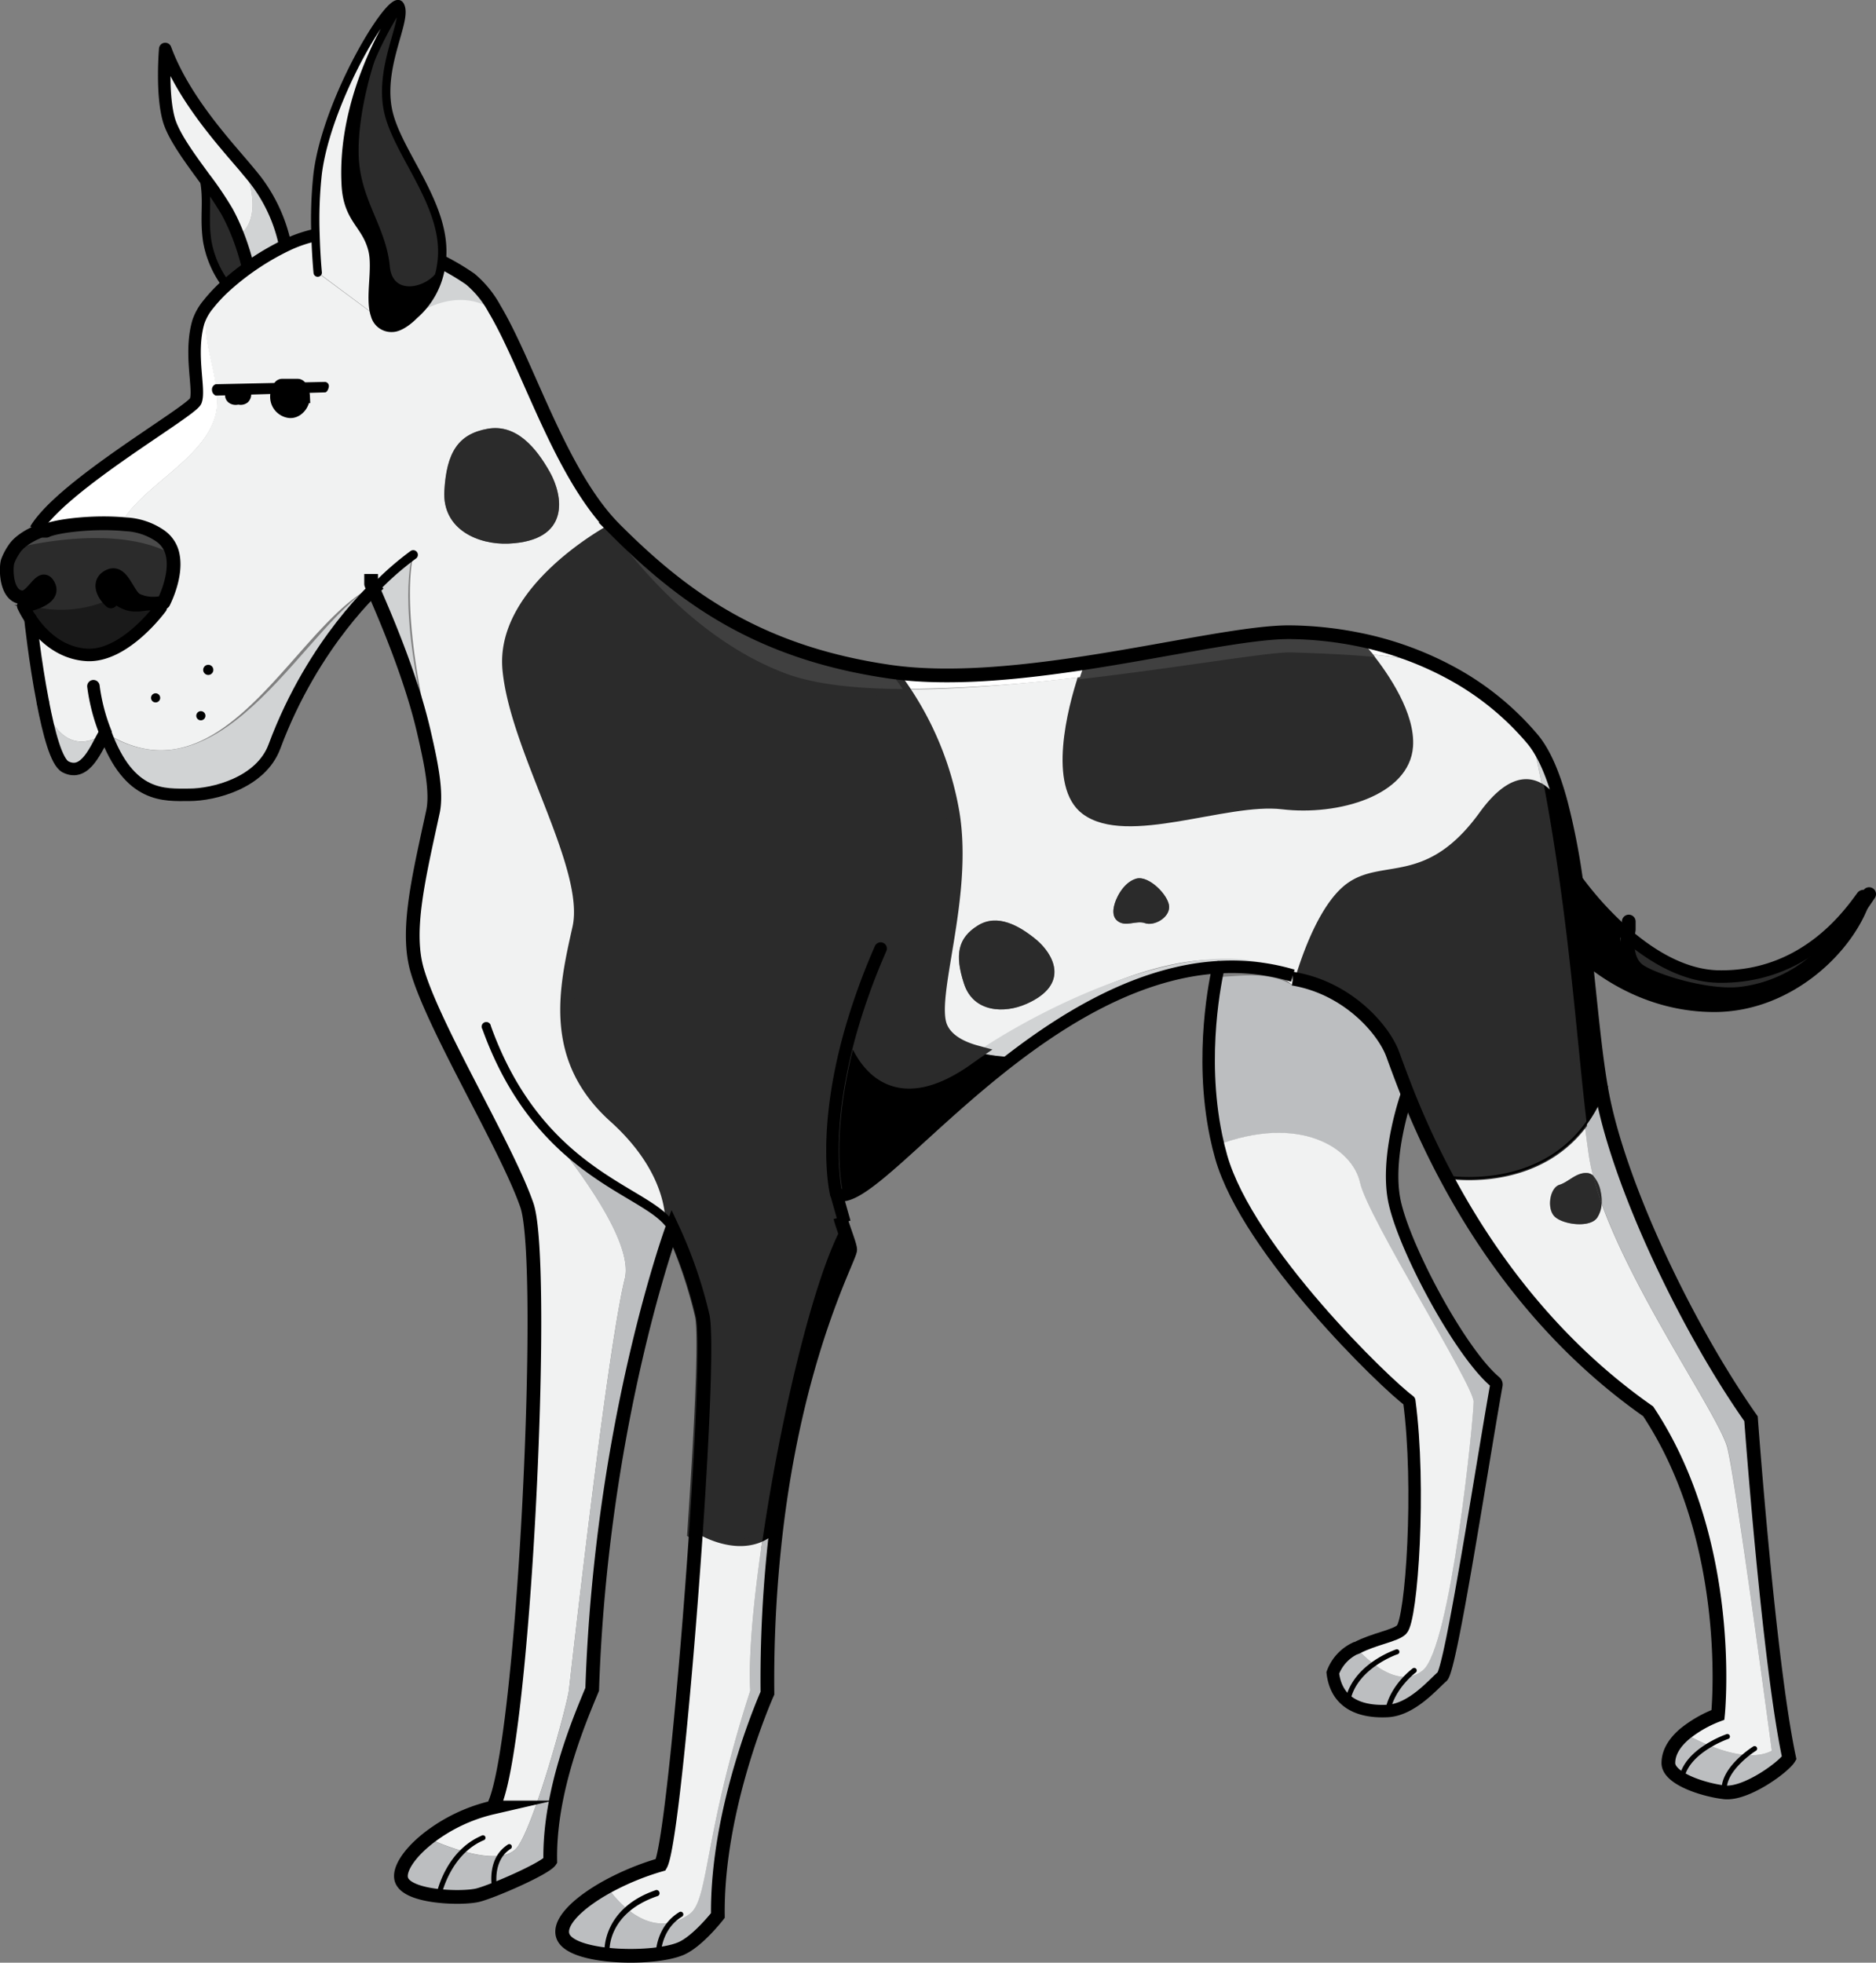 <svg id="Layer_1" data-name="Layer 1" xmlns="http://www.w3.org/2000/svg" viewBox="0 0 410.21 429.18"><rect x="0" y="0" width="410.21" height="429.18" fill="#808080" stroke="none"/><defs><style>.cls-1,.cls-10,.cls-5{fill:#2b2b2b;}.cls-1,.cls-10{stroke:#2b2b2b;}.cls-1,.cls-10,.cls-13,.cls-15,.cls-16,.cls-17,.cls-2,.cls-21,.cls-22,.cls-4,.cls-9{stroke-miterlimit:10;}.cls-1,.cls-2,.cls-4,.cls-9{stroke-width:0.91px;}.cls-2{fill:#1a1a1a;stroke:#1a1a1a;}.cls-3{fill:#f1f2f2;}.cls-13,.cls-14,.cls-15,.cls-16,.cls-17,.cls-18,.cls-19,.cls-20,.cls-21,.cls-22,.cls-4{stroke:#000;}.cls-6{fill:#bcbec0;}.cls-7{fill:#d1d3d4;}.cls-8{fill:#fff;}.cls-11,.cls-9{fill:#404040;}.cls-9{stroke:#404040;}.cls-10,.cls-15,.cls-19,.cls-22{stroke-width:3px;}.cls-12{fill:#4a4a4a;}.cls-13,.cls-14,.cls-15,.cls-17,.cls-18,.cls-19,.cls-20,.cls-21{fill:none;}.cls-13,.cls-14,.cls-16{stroke-width:2.73px;}.cls-14,.cls-18,.cls-19,.cls-20{stroke-linecap:round;stroke-linejoin:round;}.cls-17,.cls-18{stroke-width:1.83px;}.cls-20{stroke-width:0.46px;}.cls-21{stroke-width:1.82px;}</style></defs><title>dog2-vector</title><path class="cls-1" d="M298.14,150.8c1,4.69-2,10.4-2,10.4s-0.4.09-1,.17a8.51,8.51,0,0,1-4.95-.73c-2-1.14-3.06-6.53-5.9-5.21-2.45,1.13-1.64,3.67.34,5.54a26.81,26.81,0,0,1-19.17,1h0s0.46-.07,1.11-0.24c2-.49,5.71-1.78,4.38-4.27-1-1.94-2.2,0-3.61,1.43a2.88,2.88,0,0,1-2.5,1.21c-3.27-.49-3.48-6.17-3.06-7.78a9.13,9.13,0,0,1,1.16-2.76C264.25,149.19,285.55,143.61,298.14,150.8Z" transform="translate(-260.35 -29.49)"/><path class="cls-2" d="M267,164.75a19.38,19.38,0,0,1-1.57-2.78,26.81,26.81,0,0,0,19.17-1,8.53,8.53,0,0,0,3.82,2.1c2.36,0.53,5.8-.38,6.8-0.68l0.28-.08c-0.23.32-8,10.88-16.25,10.34C273,172.25,269,167.78,267,164.75Z" transform="translate(-260.35 -29.49)"/><path class="cls-3" d="M269.7,182.95c-1.68-8.72-2.71-18.2-2.71-18.2,2,3,6,7.5,12.25,7.91,8.22,0.54,16-10,16.25-10.34l-0.28.08-0.12-1c0.63-.08,1-0.17,1-0.17s3-5.71,2-10.4a6.63,6.63,0,0,0-2.77-4.19c-2-1.39-5.17-2.16-8.63-2.5,4.55-8.39,18.35-14.15,20.79-24,1.74-7-4.1-17.33-1.62-24l0,0a33.41,33.41,0,0,1,4-4.23A54.48,54.48,0,0,1,314.68,88a53.63,53.63,0,0,1,8.1-4.77c2.29-1.08,4.51-2.23,6.51-2.23h0.05c0.13,5,.48,8.14.48,8.14l12.5,9.27a4,4,0,0,0,3.75,2.78,14.42,14.42,0,0,0,4.68-2.68l0.12-.1c1.1-.83,9.57-6.9,17.64-1.36,6.75,11.32,13.14,32.05,23.25,44.69l0,0s0.88,1.44,2.56,3.77c-3.72,2.09-24,14.26-22.5,30.33,1.67,17.69,18.36,43.26,15.29,56.59s-6.36,28.41,7.79,41.16S407.36,298,407.36,298c-2.64-4.23-16.57-9.45-26.75-20.51-1.57-1.92-2.65-3.13-2.77-3.28,0.88,1.15,1.81,2.24,2.77,3.28,5.78,7,18.38,23.58,16.36,31.62-3.89,15.56-11.85,86.87-12.23,90s-7.22,28.34-11.11,34.08-19.46-1.67-19.46-1.67l-0.12-.15a36.39,36.39,0,0,1,14.15-6.71c6.69-11.4,11.92-118.92,7.51-131.7s-20.21-38.67-23.88-51.4c-2.5-8.68.58-20.24,3.65-34.45,0.93-4.31,0-10.9-1.58-17.89l0.19,0c-6.42-27.67-3.41-38.14-3.32-38.46l-7.45,6.39c-17.54,6.39-33.21,49.36-60,32.5h0C283.07,189.91,274.62,196.95,269.7,182.95Zm101.8-34.59c13.75-.59,12-10.51,9.05-15.68s-7.24-10.58-13.6-9.42-8.93,5.13-9.42,13.59S365,148.63,371.5,148.35Z" transform="translate(-260.35 -29.49)"/><path d="M290.15,160.64a8.51,8.51,0,0,0,4.95.73l0.12,1c-1,.29-4.45,1.21-6.8.68a8.53,8.53,0,0,1-3.82-2.1c-2-1.87-2.79-4.41-.34-5.54C287.1,154.11,288.16,159.5,290.15,160.64Z" transform="translate(-260.35 -29.49)"/><path class="cls-4" d="M607.05,238.7c1.23,11.5,2.22,22.55,3.68,30.16a31.51,31.51,0,0,1-3.84,6.7c-2.31-19.06-3.86-45-9.5-74.83a12.73,12.73,0,0,1,4.28,4.33,148.87,148.87,0,0,1,3.3,16.79l-0.36-.51-1.11,7.22,2.22,8.89S606.19,237.95,607.05,238.7Z" transform="translate(-260.35 -29.49)"/><path class="cls-5" d="M667.53,225.58a0.3,0.3,0,0,1,.53.28A95,95,0,0,1,660,236.73a31.21,31.21,0,0,1-19.82,10.09c-6.73.66-18-2.41-22-4.91s-3.44-8.9-3.42-9.16c5.68,5.16,13.28,10.15,21.43,10.28C654.77,243.3,664.44,229.8,667.53,225.58Z" transform="translate(-260.35 -29.49)"/><path d="M660,236.73a95,95,0,0,0,8.05-10.88c-3.43,10.79-16.52,23.43-32.6,23.56-14.59.12-24.9-7.63-28.41-10.71-0.61-5.62-1.27-11.35-2.08-16.84a73.14,73.14,0,0,0,9.75,10.89c0,0.27-.57,6.71,3.42,9.16s15.32,5.57,22,4.91A31.21,31.21,0,0,0,660,236.73Z" transform="translate(-260.35 -29.49)"/><path class="cls-6" d="M643.25,339.72s3.88,53.35,8.34,74.18c-1.11,1.94-9.46,8.07-14.18,7.51s-12.23-3.05-12.23-6.39c0-2.6,1.64-4.77,3.65-6.46l0.06,0.07s12.13,7.26,18.89,3.71c0,0-7.78-58.35-9.64-66.13-1.57-6.6-20.09-32.81-27.57-53.62a9.65,9.65,0,0,0-.23-2.6,6.8,6.8,0,0,0-1.65-3.4,41.8,41.8,0,0,1-.93-4.48q-0.46-3.12-.87-6.54a31.51,31.51,0,0,0,3.84-6.7C614.63,289.15,629.35,320,643.25,339.72Z" transform="translate(-260.35 -29.49)"/><path class="cls-3" d="M647.78,412.33c-6.76,3.55-18.89-3.71-18.89-3.71l-0.06-.07a26.77,26.77,0,0,1,7.19-4.1s3.89-37.51-15.28-66.41c-21.65-15.16-35.55-35.14-44.16-51.3,0,0,19.29,3.43,30.31-11.18q0.42,3.43.87,6.54a41.8,41.8,0,0,0,.93,4.48,2.2,2.2,0,0,0-1.38-.59c-2.36-.12-4,2-6,2.58s-2.76,4.74-1.29,6.68,7.77,2.9,9.49.56a6,6,0,0,0,1-3.23c7.49,20.81,26,47,27.57,53.62C640,354,647.78,412.33,647.78,412.33Z" transform="translate(-260.35 -29.49)"/><path class="cls-5" d="M610.34,290a9.65,9.65,0,0,1,.23,2.6c-0.74-2.06-1.38-4.07-1.87-6A6.8,6.8,0,0,1,610.34,290Z" transform="translate(-260.35 -29.49)"/><path class="cls-5" d="M610.57,292.58a6,6,0,0,1-1,3.23c-1.71,2.34-8,1.38-9.49-.56s-0.68-6.06,1.29-6.68,3.62-2.71,6-2.58a2.2,2.2,0,0,1,1.38.59C609.19,288.52,609.83,290.52,610.57,292.58Z" transform="translate(-260.35 -29.49)"/><path d="M605,221.86c0.81,5.49,1.47,11.23,2.08,16.84-0.87-.76-1.32-1.23-1.32-1.23l-2.22-8.89,1.11-7.22Z" transform="translate(-260.35 -29.49)"/><path class="cls-1" d="M568.15,268.49c-1.6-4.05-2.65-7.12-3.26-8.79-2-5.37-9.79-13.25-21.82-16.86,0.07-.24,4.37-16.15,12.09-21.48s17.13,1.81,28.71-14.24c5.71-7.92,10.32-8.16,13.53-6.37,5.64,29.8,7.19,55.77,9.5,74.83-11,14.61-30.31,11.18-30.31,11.18A180.22,180.22,0,0,1,568.15,268.49Z" transform="translate(-260.35 -29.49)"/><path class="cls-7" d="M601.68,205.07a12.73,12.73,0,0,0-4.28-4.33q-0.9-4.77-2-9.67C598.06,194.18,600.07,199.1,601.68,205.07Z" transform="translate(-260.35 -29.49)"/><path class="cls-3" d="M577.71,176.71l0,0a61.6,61.6,0,0,1,17.71,14.4q1.05,4.89,2,9.67c-3.21-1.79-7.81-1.54-13.53,6.37-11.58,16-20.93,10-28.71,15.33S543.14,245,543.07,245h0c-18.31-16-55,5.89-69.18,15.63-3.24-.88-6.49-3-7.76-6-2.91-6.67,5.69-28.61,2.57-47.3a69.3,69.3,0,0,0-10.94-27.09c12.1,0.07,25.85-1.17,38.77-2.67-2.09,6.51-6.75,23.83.86,29.5,9.45,7,31.12-2.61,43.35-1.13s27.42-3,28.16-13.26c0.51-7.07-5.24-15.53-8.87-20.11C567.37,173.3,573.46,174.46,577.71,176.71Zm-67,54.64c1.95,0.69,5.28-1.11,5.28-3.54s-4.45-7-7.22-6.18-4.17,4.16-4.17,4.16-1.81,3.47,0,5S508.76,230.66,510.7,231.35Zm-26,17.69c9.95-4.38,5.77-11.17,2.15-14.13s-8.37-5.7-12.71-3-5.09,6.34-3,12.71S480.06,251.1,484.73,249Z" transform="translate(-260.35 -29.49)"/><path class="cls-6" d="M587.33,331.66a0.75,0.75,0,0,1,.26.71c-3.1,17.27-9.94,62.1-11.87,63.76s-6.61,7.25-11.95,7.5c-5.56.28-11.11-1.39-11.95-8.34a9.62,9.62,0,0,1,5.22-5.5l0.16,0.31s8.16,9.6,14.26,4.63,11.11-55.07,11.11-58.74-23.18-40.24-24.82-47.82S544.58,273,526.25,280h0c-3.71-20,.06-34.87.52-36.85,6-.36,11.49-1.15,16.29,1.85h0L543,242.84h0c13,3.61,19.9,11.49,21.86,16.86,0.61,1.67,1.68,4.74,3.28,8.79-0.12.33-4.63,13-3,22.88S579.52,325.13,587.33,331.66Z" transform="translate(-260.35 -29.49)"/><path class="cls-3" d="M582.58,336c0,3.68-5,53.78-11.11,58.74s-14.26-4.63-14.26-4.63l-0.16-.31c3.81-1.94,8.41-2.57,9.79-4,2.22-2.22,4.17-31.4,1.67-50-5-3.61-35.29-31.72-41.12-52.28-0.44-1.54-.81-1.55-1.13-3.55h0c18.32-7,29.86.59,31.5,8.17S582.58,332.31,582.58,336Z" transform="translate(-260.35 -29.49)"/><path class="cls-8" d="M577.74,176.66l0,0c-4.25-2.26-10.34-3.42-17.71-4.1-1.65-2.08-2.86-3.36-2.86-3.36A72.17,72.17,0,0,1,577.74,176.66Z" transform="translate(-260.35 -29.49)"/><path class="cls-1" d="M560,172.62c3.63,4.58,9.38,13,8.87,20.11C568.14,203,552.94,207.46,540.71,206s-33.9,8.15-43.35,1.11c-7.61-5.67-3-23-.86-29.53,22-2.55,41.5-6,46.27-5.86C549,171.91,554.82,172.14,560,172.62Z" transform="translate(-260.35 -29.49)"/><path class="cls-9" d="M497.36,175.05l-0.08-.57c18.65-2.83,36.14-6.89,45.38-6.76a79.43,79.43,0,0,1,14.48,1.53s1.21,1.28,2.86,3.36c-5.18-.47-11-0.71-17.22-0.92-4.77-.16-24.31,3.31-46.27,5.86C497,176.07,497.33,175.15,497.36,175.05Z" transform="translate(-260.35 -29.49)"/><path class="cls-7" d="M543.07,242.84h0Z" transform="translate(-260.35 -29.49)"/><path class="cls-7" d="M526.77,241a52.48,52.48,0,0,0-7.17.92c-13.66,2.69-26.39,10.29-37.44,18.71a33.94,33.94,0,0,1-8.27-1.07c14.14-9.74,50.87-28.39,69.18-16.72A46.89,46.89,0,0,0,526.77,241Z" transform="translate(-260.35 -29.49)"/><path class="cls-5" d="M516,227.81c0,2.43-3.33,4.23-5.28,3.54s-4.31,1-6.11-.56,0-5,0-5,1.39-3.33,4.17-4.16S516,225.38,516,227.81Z" transform="translate(-260.35 -29.49)"/><path class="cls-8" d="M497.28,174.48l0.08,0.57c0,0.1-.38,1-0.86,2.51a333.63,333.63,0,0,1-38.77,2.6,42.52,42.52,0,0,0-2.87-3.81C467.47,178.17,482.72,176.7,497.28,174.48Z" transform="translate(-260.35 -29.49)"/><path class="cls-5" d="M486.88,234.91c3.62,3,7.8,9.75-2.15,14.13-4.67,2.06-11.52,1.92-13.59-4.45s-1.32-10,3-12.71S483.26,231.94,486.88,234.91Z" transform="translate(-260.35 -29.49)"/><path d="M473.88,259.55a33.94,33.94,0,0,0,8.27,1.07c-19.74,15-34.14,32.75-38.94,29.92h0s-3.33-13.29,3.41-36.4c0,0,4.91,21.67,25.75,6.49C472.83,260.28,473.34,259.92,473.88,259.55Z" transform="translate(-260.35 -29.49)"/><path class="cls-10" d="M446.61,254.14c-6.74,23.11-3.41,36.4-3.41,36.4h-0.74a22.9,22.9,0,0,1,1,6.21h0c-4,10.61-13.3,42.8-17.25,69.84-6.81,3-14.07-2-14.07-2,1.54-22.86,2.58-43.27,1.66-47.43A101.73,101.73,0,0,0,407.27,298s1.7-11.67-12.46-24.41S384,245.8,387,232.47s-13.61-38.9-15.28-56.59c-1.52-16.07,18.78-28.24,22.5-30.33,5.38,7.5,19,24.18,38,31.26,6.34,2.36,15.32,3.3,25.48,3.36a68.52,68.52,0,0,1,10.94,27c3.12,18.69-5.48,40.36-2.57,47,1.28,2.92,4.52,4.53,7.76,5.41-0.54.37-1,.73-1.52,1.07C451.52,275.81,446.61,254.14,446.61,254.14Z" transform="translate(-260.35 -29.49)"/><path class="cls-11" d="M454.87,176.35a42.52,42.52,0,0,1,2.87,3.81c-10.16-.06-19.14-1-25.48-3.36-19-7.07-32.6-23.76-38-31.26l0.58-.32C409.6,160,426.11,172.18,454.87,176.35Z" transform="translate(-260.35 -29.49)"/><path d="M445,296.76a36.9,36.9,0,0,1,1.28,6c0,1.77-11.66,22.5-16.25,61.88a11.14,11.14,0,0,1-3,2C430.94,339.56,438.58,307.38,445,296.76Z" transform="translate(-260.35 -29.49)"/><path class="cls-6" d="M430,364.64a280.09,280.09,0,0,0-1.81,35.09s-11.13,24.73-10.84,48.62c0,0-4.37,5.64-8.07,7.23-5.83,2.5-22.8,2.23-25.56-2.22-1.83-3,2.57-7.5,9.4-11.28,0.65,1,8.52,12.56,17.93,6,4.3-3,3-16.67,13.34-48.9-0.36-7.66.69-19.52,2.6-32.58A11.14,11.14,0,0,0,430,364.64Z" transform="translate(-260.35 -29.49)"/><path class="cls-3" d="M427,366.6c-1.91,13.06-3,24.92-2.6,32.58-10.38,32.23-9,45.9-13.34,48.9-9.4,6.56-17.28-5-17.93-6a58,58,0,0,1,11.74-4.84c2-3.41,5.51-40.43,7.69-72.6C412.55,364.64,420.17,369.6,427,366.6Z" transform="translate(-260.35 -29.49)"/><path class="cls-6" d="M407.36,298s-15.58,42.51-17.5,100.86c-2.76,6.66-9.46,22.23-9.17,37.51-1.09,1.66-12.52,6.67-15.83,7.5s-15.3.56-16.67-3.33c-0.74-2.12,1.61-5.78,5.86-9.13l0.12,0.15s15.57,7.41,19.46,1.67,10.75-30.93,11.11-34.08,8.34-74.47,12.23-90c2-8-10.58-24.57-16.36-31.62C390.79,288.59,404.72,293.81,407.36,298Z" transform="translate(-260.35 -29.49)"/><path class="cls-8" d="M394.86,145.23l-0.58.32c-1.68-2.32-2.56-3.77-2.56-3.77l0,0A43.08,43.08,0,0,0,394.86,145.23Z" transform="translate(-260.35 -29.49)"/><path class="cls-5" d="M380.56,132.68c2.9,5.17,4.7,15.09-9.05,15.68-6.46.27-14.47-3-14-11.51s3.07-12.44,9.42-13.59S377.66,127.51,380.56,132.68Z" transform="translate(-260.35 -29.49)"/><path class="cls-7" d="M363.18,91.27a20.38,20.38,0,0,1,5.33,6.17c-8.06-5.54-16.54.33-17.64,1.17a15.69,15.69,0,0,0,5.9-10,1.06,1.06,0,0,1,.17-0.58h0C358.87,88,361.5,90,363.18,91.27Z" transform="translate(-260.35 -29.49)"/><path class="cls-5" d="M345.1,53.25c1.74,9.54,13.13,20.94,11.84,33.19,0,0.42-.1.84-0.17,1.27-1.35,4.53-10.7,7.59-11.41.09-0.85-8.91-6.62-14.61-6.82-24.63-0.18-9,3.1-21,6.41-28,1.52-2.75,2.66-4.4,2.78-4.58l0,0C349.69,33.52,343.3,43.39,345.1,53.25Z" transform="translate(-260.35 -29.49)"/><path class="cls-7" d="M354,189.24v0c-5-14.95-11-31.75-11-32.11h0l7.56-6.39C350.47,151.1,347,161.57,354,189.24Z" transform="translate(-260.35 -29.49)"/><path d="M356.77,87.7a17.63,17.63,0,0,1-5.9,10.71l-0.12.09c-3,2.84-4.68,2.67-4.68,2.67l-3.75-2.79c-1.3-3.69.51-10.16-.56-14.3-1.47-5.71-5.42-6.53-5.83-14.17-0.79-14.59,5.28-28,9-34.72-3.32,7-6.6,19-6.41,28,0.2,10,6,15.72,6.82,24.63C346.08,95.29,355.42,92.24,356.77,87.7Z" transform="translate(-260.35 -29.49)"/><path class="cls-3" d="M347.74,30.6l0,0a20.63,20.63,0,0,0-2.78,4.58c-3.73,6.75-9.81,20.13-9,34.72,0.42,7.64,4.36,8.46,5.83,14.17,1.06,4.13-.74,10.61.56,14.3l-12.5-9.3s-0.34-3.5-.48-8.2a91.63,91.63,0,0,1,.48-13.48C331.91,51,346,28,347.74,30.6Z" transform="translate(-260.35 -29.49)"/><path d="M342.32,98.39l3.75,2.79A4,4,0,0,1,342.32,98.39Z" transform="translate(-260.35 -29.49)"/><path class="cls-8" d="M344.95,35.2a20.63,20.63,0,0,1,2.78-4.58C347.61,30.8,346.47,32.45,344.95,35.2Z" transform="translate(-260.35 -29.49)"/><path class="cls-7" d="M343,157.17h0s-14.19,12.44-22.79,35.55c-3,8-13.28,10.56-18.56,10.56s-13.23.83-18.49-13.61C309.9,206.53,328,163.56,343,157.17Z" transform="translate(-260.35 -29.49)"/><path class="cls-7" d="M322.69,83l0.09,0.2a54,54,0,0,0-8.1,4.82l-0.14-.15S313.87,86,312.38,81h0s6.14-2.6,1.39-15.06c1,1.22,1.94,2.27,2.61,3.17A35,35,0,0,1,322.69,83Z" transform="translate(-260.35 -29.49)"/><path class="cls-5" d="M314.54,87.8L314.68,88a54.48,54.48,0,0,0-4.81,3.85l0,0a22.09,22.09,0,0,1-4.2-9.67c-0.78-5.48.29-8.79-.77-13.83l0.06,0A76.67,76.67,0,0,1,310,75.76a44.46,44.46,0,0,1,2.38,5.14A52,52,0,0,1,314.54,87.8Z" transform="translate(-260.35 -29.49)"/><path class="cls-3" d="M313.78,65.94C318.52,78.4,312.38,81,312.38,81h0A27.66,27.66,0,0,0,310,75.81a76.75,76.75,0,0,0-5.06-7.5c-3.25-4.45-6.74-9.19-7.72-12.82-1.57-5.84-.74-15.26-0.74-15.26C300.39,50.79,308.79,60.1,313.78,65.94Z" transform="translate(-260.35 -29.49)"/><path class="cls-8" d="M305.91,96.11c-2.48,6.69,3.36,17,1.62,24-2.44,9.85-16.24,15.61-20.79,24-7.15-.7-15.67.39-18.5,1.41l-0.08-.22c5.82-9.78,34.08-25.81,35-28.14,1-2.49-1.4-10.29.57-17.23a12,12,0,0,1,2.16-3.86Z" transform="translate(-260.35 -29.49)"/><path class="cls-12" d="M295.37,146.61a6.63,6.63,0,0,1,2.77,4.19c-12.59-7.19-33.89-1.61-35.23-1.25a11.54,11.54,0,0,1,5.61-4s0.48,0,.48,0h0c3-1,11-2.11,18.12-1.41C290.58,144.45,293.34,145.21,295.37,146.61Z" transform="translate(-260.35 -29.49)"/><path class="cls-7" d="M269.7,182.95c4.92,14,13.36,7,13.64,6.74-2,3.33-4.23,9.72-8.65,7.5C272.74,196.21,271,189.8,269.7,182.95Z" transform="translate(-260.35 -29.49)"/><path d="M270.92,157.45c1.33,2.49-2.42,3.78-4.38,4.27l-0.07-.21,0.83-2.63C268.72,157.44,269.87,155.5,270.92,157.45Z" transform="translate(-260.35 -29.49)"/><path class="cls-13" d="M557,389.79a9.62,9.62,0,0,0-5.22,5.5c0.83,6.95,6.39,8.61,11.95,8.34,5.34-.26,10-5.84,11.95-7.5s8.77-46.49,11.87-63.76a0.75,0.75,0,0,0-.26-0.71c-7.81-6.54-20.52-30.43-22.17-40.29s2.87-22.55,3-22.88h0" transform="translate(-260.35 -29.49)"/><path class="cls-14" d="M526.77,241c-0.46,2-4.23,19-.52,36.86,0.32,1.54.69,3.08,1.13,4.62,5.84,20.56,36.12,49.74,41.12,53.35,2.5,18.62.56,47.79-1.67,50-1.38,1.38-6,2-9.79,4" transform="translate(-260.35 -29.49)"/><path class="cls-14" d="M605,221.86a73.14,73.14,0,0,0,9.75,10.89c5.68,5.16,13.28,10.15,21.43,10.28,18.62,0.28,28.29-13.22,31.38-17.45a0.3,0.3,0,0,1,.53.28c-3.43,10.79-16.52,23.43-32.6,23.56-14.59.12-24.9-7.63-28.41-10.71" transform="translate(-260.35 -29.49)"/><path class="cls-15" d="M543,243.5h0.07c12,2,19.86,11.16,21.82,16.53,0.61,1.67,1.66,4.57,3.26,8.63a180,180,0,0,0,8.43,18.18c8.6,16.17,22.51,36.1,44.16,51.26C639.91,367,636,404.48,636,404.48a26.57,26.57,0,0,0-7.19,4.09c-2,1.68-3.65,3.86-3.65,6.45,0,3.34,7.51,5.83,12.23,6.39s13.06-5.57,14.18-7.51c-4.45-20.83-8.34-74.18-8.34-74.18-13.9-19.73-28.61-50.56-32.51-70.85-1.46-7.62-2.45-18.66-3.68-30.16-0.61-5.62-1.27-11.35-2.08-16.84a148.86,148.86,0,0,0-3.3-16.79c-1.61-6-3.62-10.89-6.23-14a61.6,61.6,0,0,0-17.71-14.4,72.17,72.17,0,0,0-20.6-7.41,79.43,79.43,0,0,0-14.48-1.53c-9.24-.13-26.73,3.92-45.38,6.76-14.55,2.21-29.81,3.69-42.41,1.86-28.75-4.17-45.27-16.38-60-31.12a43.08,43.08,0,0,1-3.1-3.48c-10.11-12.64-16.5-33.37-23.25-44.69a22.57,22.57,0,0,0-5.33-6.56,53.3,53.3,0,0,0-6.26-3.72" transform="translate(-260.35 -29.49)"/><path class="cls-13" d="M443.2,290.54h0c4.81,2.83,19.2-14.87,38.94-29.92,11.05-8.42,23.78-16,37.44-18.71a52.48,52.48,0,0,1,7.17-.92,46.89,46.89,0,0,1,16.29,1.84" transform="translate(-260.35 -29.49)"/><path class="cls-16" d="M445,296.76c-0.82-3-1.73-6-1.77-6.21" transform="translate(-260.35 -29.49)"/><path class="cls-15" d="M341.5,155v2.18c0,0.36,8,17.16,11.48,32.11,1.63,7,3,13.59,2,17.89-3.07,14.21-5.92,25.77-3.42,34.45,3.67,12.73,19.58,38.62,24,51.4s-0.76,120.3-7.45,131.7A36.26,36.26,0,0,0,354,431.44c-4.26,3.35-6.59,7-5.85,9.13,1.37,3.9,13.36,4.16,16.68,3.33s14.75-5.84,15.84-7.5c-0.29-15.28,6.41-30.85,9.17-37.51C391.78,340.55,407.36,298,407.36,298A98.36,98.36,0,0,1,414,317.21c0.92,4.16.07,24.57-1.48,47.43-2.18,32.16-5.73,69.19-7.69,72.6a58,58,0,0,0-11.74,4.84c-6.83,3.78-11.23,8.32-9.4,11.28,2.76,4.45,19.73,4.72,25.56,2.22,3.7-1.59,8.07-7.23,8.07-7.23-0.29-23.89,10.84-48.62,10.84-48.62A280.09,280.09,0,0,1,430,364.64c4.59-39.38,16.25-60.11,16.25-61.88,0-1-1.51-4.59-2.18-7.09" transform="translate(-260.35 -29.49)"/><path class="cls-13" d="M283.35,189.68c5.26,14.44,13,13.61,18.38,13.61s15.67-2.6,18.63-10.56c8.6-23.12,22.95-35.55,22.95-35.55" transform="translate(-260.35 -29.49)"/><path class="cls-13" d="M269.7,182.95c1.32,6.86,3,13.26,5,14.24,4.42,2.22,6.69-4.17,8.65-7.5" transform="translate(-260.35 -29.49)"/><path class="cls-14" d="M267,164.75s1,9.47,2.71,18.2" transform="translate(-260.35 -29.49)"/><line class="cls-17" x1="6.96" y1="129.39" x2="6.12" y2="132.02"/><path class="cls-13" d="M329.29,80.9a28.7,28.7,0,0,0-6.51,2.28,56.62,56.62,0,0,0-12.91,8.67,33.41,33.41,0,0,0-4,4.23,12,12,0,0,0-2.16,3.86c-2,6.94.42,14.73-.57,17.23-0.92,2.33-29.19,18.37-35,28.14" transform="translate(-260.35 -29.49)"/><path class="cls-14" d="M452.91,236.91a142.07,142.07,0,0,0-6.3,17.23c-6.74,23.11-3.41,36.4-3.41,36.4" transform="translate(-260.35 -29.49)"/><path class="cls-14" d="M283.42,189.68a41.41,41.41,0,0,1-2.64-10.14" transform="translate(-260.35 -29.49)"/><path class="cls-14" d="M314.54,87.8a52,52,0,0,0-2.16-6.9A44.46,44.46,0,0,0,310,75.76a76.67,76.67,0,0,0-5.06-7.47c-3.25-4.45-6.74-9.17-7.72-12.81-1.57-5.84-.74-15.28-0.74-15.28,3.91,10.57,12.31,19.86,17.3,25.7,1,1.22,1.94,2.3,2.61,3.2A35,35,0,0,1,322.69,83" transform="translate(-260.35 -29.49)"/><path class="cls-18" d="M309.85,91.82a22.09,22.09,0,0,1-4.2-9.67c-0.78-5.48.29-8.79-.77-13.83" transform="translate(-260.35 -29.49)"/><path class="cls-14" d="M265.43,162a19.38,19.38,0,0,0,1.57,2.78c2,3,6,7.5,12.25,7.91,8.22,0.54,16-10,16.25-10.34" transform="translate(-260.35 -29.49)"/><path class="cls-19" d="M284.6,161c-2-1.87-2.79-4.41-.34-5.54,2.85-1.32,3.91,4.07,5.9,5.21a8.51,8.51,0,0,0,4.95.73c0.63-.08,1-0.17,1-0.17s3-5.71,2-10.4a6.63,6.63,0,0,0-2.77-4.19,14.44,14.44,0,0,0-7.5-2.5c-7.15-.7-15.37.39-17.37,1.41h0s-1.2,0-1.23,0c-2.8,1.06-4.91,2.6-5.79,4a12.21,12.21,0,0,0-1.44,2.76c-0.42,1.61-.35,7.29,2.91,7.78,0.92,0.19,1.68-.43,2.43-1.21,1.41-1.44,2.53-3.38,3.58-1.43,1.33,2.49-2.44,3.78-4.4,4.27" transform="translate(-260.35 -29.49)"/><line class="cls-18" x1="35.16" y1="132.82" x2="35.15" y2="132.82"/><path class="cls-20" d="M576.58,286.75s19.29,3.43,30.31-11.18a31.51,31.51,0,0,0,3.84-6.7" transform="translate(-260.35 -29.49)"/><line class="cls-21" x1="184.74" y1="267" x2="184.74" y2="267"/><path class="cls-19" d="M616.5,231v1.75c0,0.27-1.46,6.71,2.53,9.16s14.87,5.57,21.6,4.91a30.57,30.57,0,0,0,19.6-10.09A121.47,121.47,0,0,0,669.06,225" transform="translate(-260.35 -29.49)"/><line class="cls-21" x1="282.68" y1="213.32" x2="282.68" y2="213.32"/><path class="cls-18" d="M347.73,30.62c-0.12.18-1.26,1.83-2.78,4.58-3.73,6.75-9.81,20.13-9,34.72,0.42,7.64,4.36,8.46,5.83,14.17,1.06,4.13-.74,10.61.56,14.3a3.7,3.7,0,0,0,3.75,2.79c2.18,0,4.8-2.77,4.8-2.77a17.63,17.63,0,0,0,5.9-10.71c0.07-.42.13-0.84,0.17-1.27,1.28-12.24-10.1-23.65-11.84-33.19-1.81-9.86,4.58-19.73,2.64-22.65C346,28,331.91,51,329.82,67.42a91.63,91.63,0,0,0-.48,13.48c0.13,4.7.48,8.2,0.48,8.2" transform="translate(-260.35 -29.49)"/><path class="cls-17" d="M283.34,189.68h0" transform="translate(-260.35 -29.49)"/><path class="cls-20" d="M356.77,87.7c-1.35,4.53-10.7,7.59-11.41.09-0.85-8.91-6.62-14.61-6.82-24.63-0.18-9,3.1-21,6.41-28a20.63,20.63,0,0,1,2.78-4.58l0,0" transform="translate(-260.35 -29.49)"/><circle cx="294.36" cy="182.05" r="0.76" transform="translate(-302.86 231.99) rotate(-45)"/><path d="M294.36,183.09a1,1,0,1,1,.73-0.3A1,1,0,0,1,294.36,183.09Zm0-1.51a0.48,0.48,0,0,0-.34.81,0.49,0.49,0,0,0,.67,0h0a0.48,0.48,0,0,0,0-.67A0.48,0.48,0,0,0,294.36,181.58Z" transform="translate(-260.35 -29.49)"/><circle cx="45.58" cy="146.48" r="0.83"/><path d="M305.93,177.08A1.11,1.11,0,1,1,307,176,1.11,1.11,0,0,1,305.93,177.08Zm0-1.67a0.56,0.56,0,1,0,.56.56A0.56,0.56,0,0,0,305.93,175.41Z" transform="translate(-260.35 -29.49)"/><circle cx="43.92" cy="156.51" r="0.76"/><path d="M304.27,187a1,1,0,1,1,1-1A1,1,0,0,1,304.27,187Zm0-1.51a0.48,0.48,0,1,0,.48.48A0.48,0.48,0,0,0,304.27,185.52Z" transform="translate(-260.35 -29.49)"/><path class="cls-4" d="M343.3,157.73a0.56,0.56,0,0,1-.4-0.94,64.84,64.84,0,0,1,7.52-6.46,0.56,0.56,0,0,1,.67.89,65,65,0,0,0-7.38,6.33A0.55,0.55,0,0,1,343.3,157.73Z" transform="translate(-260.35 -29.49)"/><path d="M356.39,444.19h-0.12a0.56,0.56,0,0,1-.43-0.66c0.08-.38,2-9.26,9.78-12.62a0.56,0.56,0,1,1,.44,1c-7.21,3.13-9.12,11.74-9.14,11.83A0.56,0.56,0,0,1,356.39,444.19Z" transform="translate(-260.35 -29.49)"/><path d="M393.08,456c-0.29,0-.54.44-0.55,0.15,0-.1-0.45-9.4,11.31-13.38a0.67,0.67,0,0,1,.7.52,0.65,0.65,0,0,1-.35.79c-11,3.71-10.56,11.87-10.55,12,0,0.31-.21,0-0.52,0h0Z" transform="translate(-260.35 -29.49)"/><path d="M404.3,457.34a0.56,0.56,0,0,1-.56-0.56c0-.25.06-6.09,5.16-9.18a0.56,0.56,0,1,1,.58,1c-4.58,2.77-4.63,8.18-4.63,8.23A0.56,0.56,0,0,1,404.3,457.34Z" transform="translate(-260.35 -29.49)"/><path d="M368.45,442.57a0.56,0.56,0,0,1-.55-0.45c0-.26-1.14-6.38,3.58-9.33a0.56,0.56,0,0,1,.59.94c-4.08,2.55-3.08,8.12-3.07,8.18a0.56,0.56,0,0,1-.44.65h-0.1Z" transform="translate(-260.35 -29.49)"/><path d="M628.15,418.63H628a0.56,0.56,0,0,1-.42-0.66c1.35-6.16,10-9.17,10.37-9.3a0.56,0.56,0,0,1,.36,1.05c-0.08,0-8.43,2.94-9.64,8.48A0.56,0.56,0,0,1,628.15,418.63Z" transform="translate(-260.35 -29.49)"/><path d="M637.41,422a0.56,0.56,0,0,1-.55-0.47c-0.79-5.3,6.61-10,6.92-10.18a0.56,0.56,0,0,1,.59.94c-0.07,0-7.09,4.5-6.41,9.08a0.56,0.56,0,0,1-.47.63h-0.08Z" transform="translate(-260.35 -29.49)"/><path d="M555.16,401.64H555a0.56,0.56,0,0,1-.42-0.66c1.72-7.63,10.73-10.71,11.11-10.84a0.56,0.56,0,0,1,.35,1.05c-0.09,0-8.8,3-10.38,10A0.56,0.56,0,0,1,555.16,401.64Z" transform="translate(-260.35 -29.49)"/><path d="M563.78,404.18h-0.1a0.56,0.56,0,0,1-.44-0.65c1-5.52,5.85-9.09,6.05-9.24a0.56,0.56,0,0,1,.66.9s-4.65,3.46-5.62,8.55A0.56,0.56,0,0,1,563.78,404.18Z" transform="translate(-260.35 -29.49)"/><path class="cls-4" d="M407.36,298.6a0.55,0.55,0,0,1-.49-0.29c-1.34-2.51-4.71-4.53-9-7.08-9.32-5.56-23.41-14-31.63-36.9a0.56,0.56,0,1,1,1-.38c8.08,22.56,22,30.84,31.15,36.32,4.42,2.64,7.92,4.72,9.4,7.51A0.56,0.56,0,0,1,407.36,298.6Z" transform="translate(-260.35 -29.49)"/><path d="M314.15,113.76a0.59,0.59,0,0,0-.35-0.12l-2.88,0a0.56,0.56,0,0,0-.35.13,2.83,2.83,0,0,0-1,2.27,2,2,0,0,0,.9,1.57,2.57,2.57,0,0,0,1.95.36h0.09a2.45,2.45,0,0,0,2-.48,2.37,2.37,0,0,0,.77-1.83A2.44,2.44,0,0,0,314.15,113.76Z" transform="translate(-260.35 -29.49)"/><path class="cls-22" d="M325.84,114a0.63,0.63,0,0,0-.41-0.18l-3.37,0a0.56,0.56,0,0,0-.41.18,3.72,3.72,0,0,0-.73,2.32,3.16,3.16,0,0,0,2.85,3.09h0.09c1.57,0,2.81-1.7,2.76-3.27A3.76,3.76,0,0,0,325.84,114Z" transform="translate(-260.35 -29.49)"/><path d="M307.53,116a1.4,1.4,0,0,1-.83-1.32,1.19,1.19,0,0,1,.83-1.17l23.9-.51h0a0.91,0.91,0,0,1,.83.92c0,0.46-.37,1.37-0.83,1.37l-23.9.71h0Z" transform="translate(-260.35 -29.49)"/></svg>